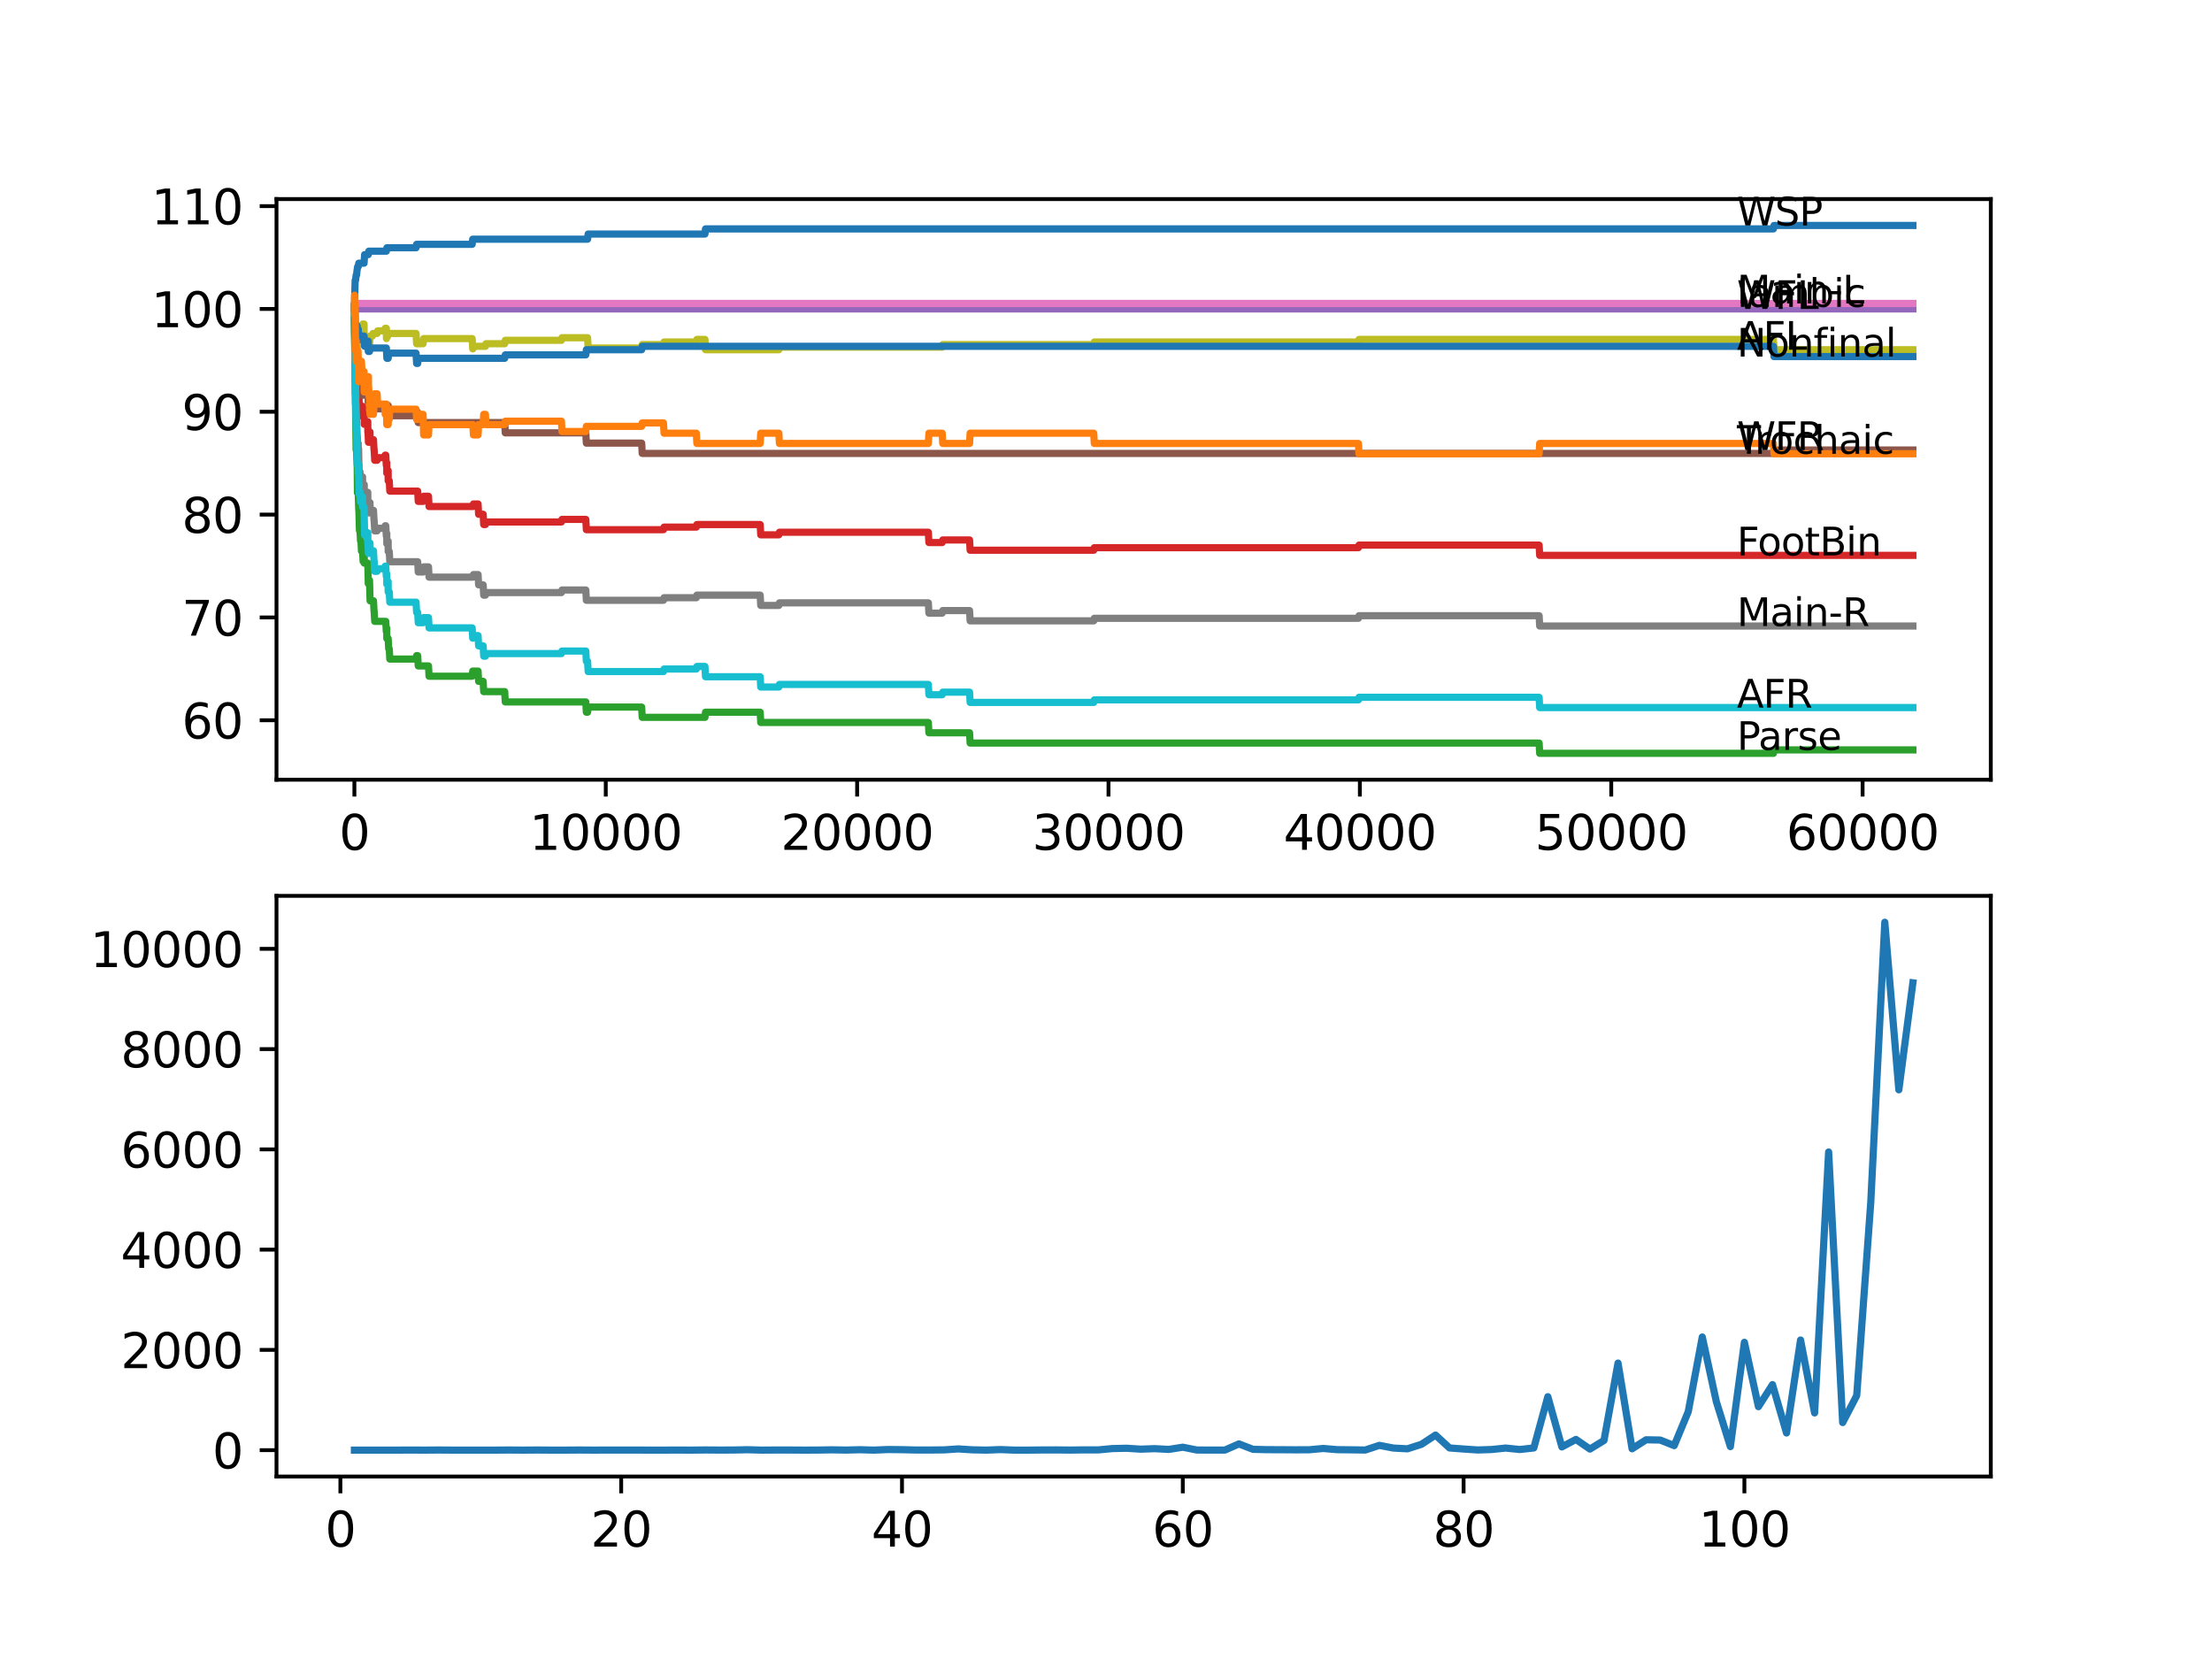 <?xml version="1.0" encoding="utf-8" standalone="no"?>
<!DOCTYPE svg PUBLIC "-//W3C//DTD SVG 1.1//EN"
  "http://www.w3.org/Graphics/SVG/1.1/DTD/svg11.dtd">
<svg xmlns:xlink="http://www.w3.org/1999/xlink" width="460.8pt" height="345.6pt" viewBox="0 0 460.8 345.6" xmlns="http://www.w3.org/2000/svg" version="1.1">
 <defs>
  <style type="text/css">*{stroke-linejoin: round; stroke-linecap: butt}</style>
 </defs>
 <g id="figure_1">
  <g id="patch_1">
   <path d="M 0 345.6 
L 460.8 345.6 
L 460.8 0 
L 0 0 
z
" style="fill: #ffffff"/>
  </g>
  <g id="axes_1">
   <g id="patch_2">
    <path d="M 57.6 162.432 
L 414.72 162.432 
L 414.72 41.472 
L 57.6 41.472 
z
" style="fill: #ffffff"/>
   </g>
   <g id="matplotlib.axis_1">
    <g id="xtick_1">
     <g id="line2d_1">
      <defs>
       <path id="mcb0df32662" d="M 0 0 
L 0 3.5 
" style="stroke: #000000; stroke-width: 0.8"/>
      </defs>
      <g>
       <use xlink:href="#mcb0df32662" x="73.827" y="162.432" style="stroke: #000000; stroke-width: 0.8"/>
      </g>
     </g>
     <g id="text_1">
      <!-- 0 -->
      <g transform="translate(70.646 177.03)scale(0.1 -0.1)">
       <defs>
        <path id="DejaVuSans-30" d="M 2034 4250 
Q 1547 4250 1301 3770 
Q 1056 3291 1056 2328 
Q 1056 1369 1301 889 
Q 1547 409 2034 409 
Q 2525 409 2770 889 
Q 3016 1369 3016 2328 
Q 3016 3291 2770 3770 
Q 2525 4250 2034 4250 
z
M 2034 4750 
Q 2819 4750 3233 4129 
Q 3647 3509 3647 2328 
Q 3647 1150 3233 529 
Q 2819 -91 2034 -91 
Q 1250 -91 836 529 
Q 422 1150 422 2328 
Q 422 3509 836 4129 
Q 1250 4750 2034 4750 
z
" transform="scale(0.016)"/>
       </defs>
       <use xlink:href="#DejaVuSans-30"/>
      </g>
     </g>
    </g>
    <g id="xtick_2">
     <g id="line2d_2">
      <g>
       <use xlink:href="#mcb0df32662" x="126.192" y="162.432" style="stroke: #000000; stroke-width: 0.8"/>
      </g>
     </g>
     <g id="text_2">
      <!-- 10000 -->
      <g transform="translate(110.286 177.03)scale(0.1 -0.1)">
       <defs>
        <path id="DejaVuSans-31" d="M 794 531 
L 1825 531 
L 1825 4091 
L 703 3866 
L 703 4441 
L 1819 4666 
L 2450 4666 
L 2450 531 
L 3481 531 
L 3481 0 
L 794 0 
L 794 531 
z
" transform="scale(0.016)"/>
       </defs>
       <use xlink:href="#DejaVuSans-31"/>
       <use xlink:href="#DejaVuSans-30" x="63.623"/>
       <use xlink:href="#DejaVuSans-30" x="127.246"/>
       <use xlink:href="#DejaVuSans-30" x="190.869"/>
       <use xlink:href="#DejaVuSans-30" x="254.492"/>
      </g>
     </g>
    </g>
    <g id="xtick_3">
     <g id="line2d_3">
      <g>
       <use xlink:href="#mcb0df32662" x="178.556" y="162.432" style="stroke: #000000; stroke-width: 0.8"/>
      </g>
     </g>
     <g id="text_3">
      <!-- 20000 -->
      <g transform="translate(162.65 177.03)scale(0.1 -0.1)">
       <defs>
        <path id="DejaVuSans-32" d="M 1228 531 
L 3431 531 
L 3431 0 
L 469 0 
L 469 531 
Q 828 903 1448 1529 
Q 2069 2156 2228 2338 
Q 2531 2678 2651 2914 
Q 2772 3150 2772 3378 
Q 2772 3750 2511 3984 
Q 2250 4219 1831 4219 
Q 1534 4219 1204 4116 
Q 875 4013 500 3803 
L 500 4441 
Q 881 4594 1212 4672 
Q 1544 4750 1819 4750 
Q 2544 4750 2975 4387 
Q 3406 4025 3406 3419 
Q 3406 3131 3298 2873 
Q 3191 2616 2906 2266 
Q 2828 2175 2409 1742 
Q 1991 1309 1228 531 
z
" transform="scale(0.016)"/>
       </defs>
       <use xlink:href="#DejaVuSans-32"/>
       <use xlink:href="#DejaVuSans-30" x="63.623"/>
       <use xlink:href="#DejaVuSans-30" x="127.246"/>
       <use xlink:href="#DejaVuSans-30" x="190.869"/>
       <use xlink:href="#DejaVuSans-30" x="254.492"/>
      </g>
     </g>
    </g>
    <g id="xtick_4">
     <g id="line2d_4">
      <g>
       <use xlink:href="#mcb0df32662" x="230.921" y="162.432" style="stroke: #000000; stroke-width: 0.8"/>
      </g>
     </g>
     <g id="text_4">
      <!-- 30000 -->
      <g transform="translate(215.015 177.03)scale(0.1 -0.1)">
       <defs>
        <path id="DejaVuSans-33" d="M 2597 2516 
Q 3050 2419 3304 2112 
Q 3559 1806 3559 1356 
Q 3559 666 3084 287 
Q 2609 -91 1734 -91 
Q 1441 -91 1130 -33 
Q 819 25 488 141 
L 488 750 
Q 750 597 1062 519 
Q 1375 441 1716 441 
Q 2309 441 2620 675 
Q 2931 909 2931 1356 
Q 2931 1769 2642 2001 
Q 2353 2234 1838 2234 
L 1294 2234 
L 1294 2753 
L 1863 2753 
Q 2328 2753 2575 2939 
Q 2822 3125 2822 3475 
Q 2822 3834 2567 4026 
Q 2313 4219 1838 4219 
Q 1578 4219 1281 4162 
Q 984 4106 628 3988 
L 628 4550 
Q 988 4650 1302 4700 
Q 1616 4750 1894 4750 
Q 2613 4750 3031 4423 
Q 3450 4097 3450 3541 
Q 3450 3153 3228 2886 
Q 3006 2619 2597 2516 
z
" transform="scale(0.016)"/>
       </defs>
       <use xlink:href="#DejaVuSans-33"/>
       <use xlink:href="#DejaVuSans-30" x="63.623"/>
       <use xlink:href="#DejaVuSans-30" x="127.246"/>
       <use xlink:href="#DejaVuSans-30" x="190.869"/>
       <use xlink:href="#DejaVuSans-30" x="254.492"/>
      </g>
     </g>
    </g>
    <g id="xtick_5">
     <g id="line2d_5">
      <g>
       <use xlink:href="#mcb0df32662" x="283.285" y="162.432" style="stroke: #000000; stroke-width: 0.8"/>
      </g>
     </g>
     <g id="text_5">
      <!-- 40000 -->
      <g transform="translate(267.379 177.03)scale(0.1 -0.1)">
       <defs>
        <path id="DejaVuSans-34" d="M 2419 4116 
L 825 1625 
L 2419 1625 
L 2419 4116 
z
M 2253 4666 
L 3047 4666 
L 3047 1625 
L 3713 1625 
L 3713 1100 
L 3047 1100 
L 3047 0 
L 2419 0 
L 2419 1100 
L 313 1100 
L 313 1709 
L 2253 4666 
z
" transform="scale(0.016)"/>
       </defs>
       <use xlink:href="#DejaVuSans-34"/>
       <use xlink:href="#DejaVuSans-30" x="63.623"/>
       <use xlink:href="#DejaVuSans-30" x="127.246"/>
       <use xlink:href="#DejaVuSans-30" x="190.869"/>
       <use xlink:href="#DejaVuSans-30" x="254.492"/>
      </g>
     </g>
    </g>
    <g id="xtick_6">
     <g id="line2d_6">
      <g>
       <use xlink:href="#mcb0df32662" x="335.65" y="162.432" style="stroke: #000000; stroke-width: 0.8"/>
      </g>
     </g>
     <g id="text_6">
      <!-- 50000 -->
      <g transform="translate(319.744 177.03)scale(0.1 -0.1)">
       <defs>
        <path id="DejaVuSans-35" d="M 691 4666 
L 3169 4666 
L 3169 4134 
L 1269 4134 
L 1269 2991 
Q 1406 3038 1543 3061 
Q 1681 3084 1819 3084 
Q 2600 3084 3056 2656 
Q 3513 2228 3513 1497 
Q 3513 744 3044 326 
Q 2575 -91 1722 -91 
Q 1428 -91 1123 -41 
Q 819 9 494 109 
L 494 744 
Q 775 591 1075 516 
Q 1375 441 1709 441 
Q 2250 441 2565 725 
Q 2881 1009 2881 1497 
Q 2881 1984 2565 2268 
Q 2250 2553 1709 2553 
Q 1456 2553 1204 2497 
Q 953 2441 691 2322 
L 691 4666 
z
" transform="scale(0.016)"/>
       </defs>
       <use xlink:href="#DejaVuSans-35"/>
       <use xlink:href="#DejaVuSans-30" x="63.623"/>
       <use xlink:href="#DejaVuSans-30" x="127.246"/>
       <use xlink:href="#DejaVuSans-30" x="190.869"/>
       <use xlink:href="#DejaVuSans-30" x="254.492"/>
      </g>
     </g>
    </g>
    <g id="xtick_7">
     <g id="line2d_7">
      <g>
       <use xlink:href="#mcb0df32662" x="388.014" y="162.432" style="stroke: #000000; stroke-width: 0.8"/>
      </g>
     </g>
     <g id="text_7">
      <!-- 60000 -->
      <g transform="translate(372.108 177.03)scale(0.1 -0.1)">
       <defs>
        <path id="DejaVuSans-36" d="M 2113 2584 
Q 1688 2584 1439 2293 
Q 1191 2003 1191 1497 
Q 1191 994 1439 701 
Q 1688 409 2113 409 
Q 2538 409 2786 701 
Q 3034 994 3034 1497 
Q 3034 2003 2786 2293 
Q 2538 2584 2113 2584 
z
M 3366 4563 
L 3366 3988 
Q 3128 4100 2886 4159 
Q 2644 4219 2406 4219 
Q 1781 4219 1451 3797 
Q 1122 3375 1075 2522 
Q 1259 2794 1537 2939 
Q 1816 3084 2150 3084 
Q 2853 3084 3261 2657 
Q 3669 2231 3669 1497 
Q 3669 778 3244 343 
Q 2819 -91 2113 -91 
Q 1303 -91 875 529 
Q 447 1150 447 2328 
Q 447 3434 972 4092 
Q 1497 4750 2381 4750 
Q 2619 4750 2861 4703 
Q 3103 4656 3366 4563 
z
" transform="scale(0.016)"/>
       </defs>
       <use xlink:href="#DejaVuSans-36"/>
       <use xlink:href="#DejaVuSans-30" x="63.623"/>
       <use xlink:href="#DejaVuSans-30" x="127.246"/>
       <use xlink:href="#DejaVuSans-30" x="190.869"/>
       <use xlink:href="#DejaVuSans-30" x="254.492"/>
      </g>
     </g>
    </g>
   </g>
   <g id="matplotlib.axis_2">
    <g id="ytick_1">
     <g id="line2d_8">
      <defs>
       <path id="m524885222d" d="M 0 0 
L -3.5 0 
" style="stroke: #000000; stroke-width: 0.8"/>
      </defs>
      <g>
       <use xlink:href="#m524885222d" x="57.6" y="150.043" style="stroke: #000000; stroke-width: 0.8"/>
      </g>
     </g>
     <g id="text_8">
      <!-- 60 -->
      <g transform="translate(37.875 153.842)scale(0.1 -0.1)">
       <use xlink:href="#DejaVuSans-36"/>
       <use xlink:href="#DejaVuSans-30" x="63.623"/>
      </g>
     </g>
    </g>
    <g id="ytick_2">
     <g id="line2d_9">
      <g>
       <use xlink:href="#m524885222d" x="57.6" y="128.622" style="stroke: #000000; stroke-width: 0.8"/>
      </g>
     </g>
     <g id="text_9">
      <!-- 70 -->
      <g transform="translate(37.875 132.421)scale(0.1 -0.1)">
       <defs>
        <path id="DejaVuSans-37" d="M 525 4666 
L 3525 4666 
L 3525 4397 
L 1831 0 
L 1172 0 
L 2766 4134 
L 525 4134 
L 525 4666 
z
" transform="scale(0.016)"/>
       </defs>
       <use xlink:href="#DejaVuSans-37"/>
       <use xlink:href="#DejaVuSans-30" x="63.623"/>
      </g>
     </g>
    </g>
    <g id="ytick_3">
     <g id="line2d_10">
      <g>
       <use xlink:href="#m524885222d" x="57.6" y="107.2" style="stroke: #000000; stroke-width: 0.8"/>
      </g>
     </g>
     <g id="text_10">
      <!-- 80 -->
      <g transform="translate(37.875 110.999)scale(0.1 -0.1)">
       <defs>
        <path id="DejaVuSans-38" d="M 2034 2216 
Q 1584 2216 1326 1975 
Q 1069 1734 1069 1313 
Q 1069 891 1326 650 
Q 1584 409 2034 409 
Q 2484 409 2743 651 
Q 3003 894 3003 1313 
Q 3003 1734 2745 1975 
Q 2488 2216 2034 2216 
z
M 1403 2484 
Q 997 2584 770 2862 
Q 544 3141 544 3541 
Q 544 4100 942 4425 
Q 1341 4750 2034 4750 
Q 2731 4750 3128 4425 
Q 3525 4100 3525 3541 
Q 3525 3141 3298 2862 
Q 3072 2584 2669 2484 
Q 3125 2378 3379 2068 
Q 3634 1759 3634 1313 
Q 3634 634 3220 271 
Q 2806 -91 2034 -91 
Q 1263 -91 848 271 
Q 434 634 434 1313 
Q 434 1759 690 2068 
Q 947 2378 1403 2484 
z
M 1172 3481 
Q 1172 3119 1398 2916 
Q 1625 2713 2034 2713 
Q 2441 2713 2670 2916 
Q 2900 3119 2900 3481 
Q 2900 3844 2670 4047 
Q 2441 4250 2034 4250 
Q 1625 4250 1398 4047 
Q 1172 3844 1172 3481 
z
" transform="scale(0.016)"/>
       </defs>
       <use xlink:href="#DejaVuSans-38"/>
       <use xlink:href="#DejaVuSans-30" x="63.623"/>
      </g>
     </g>
    </g>
    <g id="ytick_4">
     <g id="line2d_11">
      <g>
       <use xlink:href="#m524885222d" x="57.6" y="85.779" style="stroke: #000000; stroke-width: 0.8"/>
      </g>
     </g>
     <g id="text_11">
      <!-- 90 -->
      <g transform="translate(37.875 89.578)scale(0.1 -0.1)">
       <defs>
        <path id="DejaVuSans-39" d="M 703 97 
L 703 672 
Q 941 559 1184 500 
Q 1428 441 1663 441 
Q 2288 441 2617 861 
Q 2947 1281 2994 2138 
Q 2813 1869 2534 1725 
Q 2256 1581 1919 1581 
Q 1219 1581 811 2004 
Q 403 2428 403 3163 
Q 403 3881 828 4315 
Q 1253 4750 1959 4750 
Q 2769 4750 3195 4129 
Q 3622 3509 3622 2328 
Q 3622 1225 3098 567 
Q 2575 -91 1691 -91 
Q 1453 -91 1209 -44 
Q 966 3 703 97 
z
M 1959 2075 
Q 2384 2075 2632 2365 
Q 2881 2656 2881 3163 
Q 2881 3666 2632 3958 
Q 2384 4250 1959 4250 
Q 1534 4250 1286 3958 
Q 1038 3666 1038 3163 
Q 1038 2656 1286 2365 
Q 1534 2075 1959 2075 
z
" transform="scale(0.016)"/>
       </defs>
       <use xlink:href="#DejaVuSans-39"/>
       <use xlink:href="#DejaVuSans-30" x="63.623"/>
      </g>
     </g>
    </g>
    <g id="ytick_5">
     <g id="line2d_12">
      <g>
       <use xlink:href="#m524885222d" x="57.6" y="64.357" style="stroke: #000000; stroke-width: 0.8"/>
      </g>
     </g>
     <g id="text_12">
      <!-- 100 -->
      <g transform="translate(31.512 68.157)scale(0.1 -0.1)">
       <use xlink:href="#DejaVuSans-31"/>
       <use xlink:href="#DejaVuSans-30" x="63.623"/>
       <use xlink:href="#DejaVuSans-30" x="127.246"/>
      </g>
     </g>
    </g>
    <g id="ytick_6">
     <g id="line2d_13">
      <g>
       <use xlink:href="#m524885222d" x="57.6" y="42.936" style="stroke: #000000; stroke-width: 0.8"/>
      </g>
     </g>
     <g id="text_13">
      <!-- 110 -->
      <g transform="translate(31.512 46.735)scale(0.1 -0.1)">
       <use xlink:href="#DejaVuSans-31"/>
       <use xlink:href="#DejaVuSans-31" x="63.623"/>
       <use xlink:href="#DejaVuSans-30" x="127.246"/>
      </g>
     </g>
    </g>
   </g>
   <g id="line2d_14">
    <path d="M 73.833 64.357 
L 73.985 58.395 
L 74.074 58.395 
L 74.189 57.324 
L 74.273 57.324 
L 74.388 56.253 
L 74.393 56.253 
L 74.508 55.539 
L 74.629 55.539 
L 74.744 54.825 
L 75.838 54.825 
L 75.959 53.04 
L 76.718 53.04 
L 76.833 52.326 
L 80.483 52.326 
L 80.598 51.612 
L 86.672 51.612 
L 86.788 50.897 
L 98.36 50.897 
L 98.475 49.826 
L 122.406 49.826 
L 122.521 48.755 
L 146.855 48.755 
L 146.97 47.684 
L 369.441 47.684 
L 369.556 46.97 
L 398.487 46.97 
L 398.487 46.97 
" clip-path="url(#p3f47f4c412)" style="fill: none; stroke: #1f77b4; stroke-width: 1.5; stroke-linecap: square"/>
   </g>
   <g id="line2d_15">
    <path d="M 73.833 63.929 
L 73.843 63.929 
L 73.859 66.071 
L 73.953 63.929 
L 398.487 63.929 
L 398.487 63.929 
" clip-path="url(#p3f47f4c412)" style="fill: none; stroke: #ff7f0e; stroke-width: 1.5; stroke-linecap: square"/>
   </g>
   <g id="line2d_16">
    <path d="M 73.833 66.499 
L 73.838 65.785 
L 73.896 70.712 
L 74.037 84.101 
L 74.058 84.101 
L 74.189 93.74 
L 74.267 93.74 
L 74.383 96.954 
L 74.393 96.954 
L 74.409 96.24 
L 74.461 102.666 
L 74.623 102.666 
L 74.739 106.236 
L 74.76 106.236 
L 74.88 110.521 
L 74.99 110.521 
L 75.105 112.663 
L 75.189 112.663 
L 75.304 114.805 
L 75.529 114.805 
L 75.645 116.947 
L 75.838 116.947 
L 75.875 115.162 
L 75.88 117.304 
L 75.943 117.304 
L 76.619 117.304 
L 76.718 121.588 
L 76.734 120.874 
L 76.975 120.874 
L 77.095 125.159 
L 77.802 125.159 
L 77.917 127.301 
L 77.943 127.301 
L 78.059 129.443 
L 80.363 129.443 
L 80.478 131.585 
L 80.483 131.585 
L 80.572 130.871 
L 80.577 133.013 
L 80.583 133.013 
L 80.86 133.013 
L 80.975 135.155 
L 81.09 135.155 
L 81.206 137.297 
L 86.672 137.297 
L 86.788 136.583 
L 87.013 136.583 
L 87.128 138.726 
L 89.265 138.726 
L 89.38 140.868 
L 98.36 140.868 
L 98.475 139.797 
L 99.591 139.797 
L 99.706 141.939 
L 100.649 141.939 
L 100.764 144.081 
L 105.141 144.081 
L 105.257 146.223 
L 122.034 146.223 
L 122.149 148.365 
L 122.406 148.365 
L 122.521 147.294 
L 133.67 147.294 
L 133.785 149.436 
L 146.855 149.436 
L 146.97 148.365 
L 158.359 148.365 
L 158.475 150.507 
L 193.391 150.507 
L 193.507 152.65 
L 201.979 152.65 
L 202.094 154.792 
L 320.627 154.792 
L 320.742 156.934 
L 369.441 156.934 
L 369.556 156.22 
L 398.487 156.22 
L 398.487 156.22 
" clip-path="url(#p3f47f4c412)" style="fill: none; stroke: #2ca02c; stroke-width: 1.5; stroke-linecap: square"/>
   </g>
   <g id="line2d_17">
    <path d="M 73.833 64.357 
L 73.864 64.357 
L 73.89 63.215 
L 73.943 65.714 
L 73.964 64.464 
L 74.089 72.497 
L 74.121 72.497 
L 74.21 77.139 
L 74.236 76.068 
L 74.267 76.068 
L 74.383 78.21 
L 74.409 78.21 
L 74.424 77.496 
L 74.43 79.638 
L 74.513 78.924 
L 74.587 78.924 
L 74.623 78.388 
L 74.629 80.531 
L 74.681 80.531 
L 74.692 80.531 
L 74.702 79.459 
L 74.765 82.673 
L 74.781 82.673 
L 74.791 82.673 
L 74.822 84.815 
L 74.901 84.279 
L 74.99 84.279 
L 75.105 86.421 
L 75.189 86.421 
L 75.304 85.172 
L 75.451 85.172 
L 75.529 84.636 
L 75.535 86.778 
L 75.545 86.778 
L 75.864 86.778 
L 75.875 86.243 
L 75.88 88.385 
L 75.959 88.385 
L 76.529 88.385 
L 76.619 87.85 
L 76.624 89.992 
L 76.671 89.992 
L 76.755 92.134 
L 76.781 91.598 
L 76.797 91.598 
L 76.912 91.063 
L 77.027 91.063 
L 77.079 89.992 
L 77.085 92.134 
L 77.126 92.134 
L 77.582 92.134 
L 77.697 91.598 
L 77.802 91.598 
L 77.917 93.74 
L 77.943 93.74 
L 78.059 95.883 
L 78.556 95.883 
L 78.671 95.347 
L 80.132 95.347 
L 80.247 94.812 
L 80.363 94.812 
L 80.478 96.954 
L 80.504 96.954 
L 80.572 96.418 
L 80.577 98.56 
L 80.598 98.56 
L 80.792 98.56 
L 80.86 98.025 
L 80.865 100.167 
L 80.886 100.167 
L 81.09 100.167 
L 81.206 102.309 
L 87.013 102.309 
L 87.128 104.451 
L 88.133 104.451 
L 88.254 103.38 
L 89.265 103.38 
L 89.38 105.522 
L 98.507 105.522 
L 98.622 104.987 
L 99.591 104.987 
L 99.706 107.129 
L 100.649 107.129 
L 100.764 109.271 
L 101.125 109.271 
L 101.24 108.735 
L 116.96 108.735 
L 117.075 108.2 
L 122.034 108.2 
L 122.149 110.342 
L 138.215 110.342 
L 138.33 109.807 
L 145.059 109.807 
L 145.174 109.271 
L 158.359 109.271 
L 158.475 111.413 
L 162.25 111.413 
L 162.365 110.878 
L 193.391 110.878 
L 193.507 113.02 
L 196.277 113.02 
L 196.392 112.484 
L 201.979 112.484 
L 202.094 114.626 
L 227.847 114.626 
L 227.962 114.091 
L 282.987 114.091 
L 283.102 113.555 
L 320.627 113.555 
L 320.742 115.697 
L 398.487 115.697 
L 398.487 115.697 
" clip-path="url(#p3f47f4c412)" style="fill: none; stroke: #d62728; stroke-width: 1.5; stroke-linecap: square"/>
   </g>
   <g id="line2d_18">
    <path d="M 73.833 64.357 
L 398.487 64.357 
L 398.487 64.357 
" clip-path="url(#p3f47f4c412)" style="fill: none; stroke: #9467bd; stroke-width: 1.5; stroke-linecap: square"/>
   </g>
   <g id="line2d_19">
    <path d="M 73.833 66.499 
L 73.838 66.499 
L 73.958 71.605 
L 73.979 71.605 
L 74 70.891 
L 74.006 73.033 
L 74.079 73.033 
L 74.126 73.033 
L 74.241 75.175 
L 74.341 75.175 
L 74.461 80.888 
L 74.629 80.888 
L 74.744 80.173 
L 75.189 80.173 
L 75.304 82.316 
L 75.838 82.316 
L 75.953 81.602 
L 76.671 81.602 
L 76.718 83.744 
L 76.781 83.03 
L 76.975 83.03 
L 77.09 85.172 
L 80.483 85.172 
L 80.598 84.458 
L 80.86 84.458 
L 80.975 86.6 
L 86.672 86.6 
L 86.788 85.886 
L 87.013 85.886 
L 87.128 88.028 
L 105.141 88.028 
L 105.257 90.17 
L 122.034 90.17 
L 122.149 92.312 
L 133.67 92.312 
L 133.785 94.454 
L 369.441 94.454 
L 369.556 93.74 
L 398.487 93.74 
L 398.487 93.74 
" clip-path="url(#p3f47f4c412)" style="fill: none; stroke: #8c564b; stroke-width: 1.5; stroke-linecap: square"/>
   </g>
   <g id="line2d_20">
    <path d="M 73.833 63.929 
L 73.948 63.215 
L 398.487 63.215 
L 398.487 63.215 
" clip-path="url(#p3f47f4c412)" style="fill: none; stroke: #e377c2; stroke-width: 1.5; stroke-linecap: square"/>
   </g>
   <g id="line2d_21">
    <path d="M 73.833 66.499 
L 73.948 74.711 
L 73.958 74.175 
L 73.964 74.175 
L 74.089 82.209 
L 74.121 82.209 
L 74.21 87.564 
L 74.241 86.493 
L 74.267 86.493 
L 74.388 90.777 
L 74.424 90.777 
L 74.54 92.919 
L 74.587 92.919 
L 74.623 92.384 
L 74.629 94.526 
L 74.681 94.526 
L 74.692 94.526 
L 74.702 93.455 
L 74.765 96.668 
L 74.781 96.668 
L 74.791 96.668 
L 74.822 98.81 
L 74.901 98.275 
L 74.99 98.275 
L 75.105 100.417 
L 75.294 100.417 
L 75.409 99.881 
L 75.451 99.881 
L 75.529 99.346 
L 75.535 101.488 
L 75.545 101.488 
L 75.864 101.488 
L 75.875 100.952 
L 75.88 103.094 
L 75.959 103.094 
L 76.529 103.094 
L 76.619 102.559 
L 76.624 104.701 
L 76.671 104.701 
L 76.755 106.843 
L 76.781 106.308 
L 76.797 106.308 
L 76.912 105.772 
L 77.027 105.772 
L 77.079 104.701 
L 77.085 106.843 
L 77.126 106.843 
L 77.582 106.843 
L 77.697 106.308 
L 77.802 106.308 
L 77.917 108.45 
L 77.943 108.45 
L 78.059 110.592 
L 78.556 110.592 
L 78.671 110.056 
L 80.132 110.056 
L 80.247 109.521 
L 80.363 109.521 
L 80.478 111.663 
L 80.504 111.663 
L 80.572 111.128 
L 80.577 113.27 
L 80.598 113.27 
L 80.792 113.27 
L 80.86 112.734 
L 80.865 114.876 
L 80.886 114.876 
L 81.09 114.876 
L 81.206 117.018 
L 87.013 117.018 
L 87.128 119.161 
L 88.133 119.161 
L 88.254 118.09 
L 89.265 118.09 
L 89.38 120.232 
L 98.507 120.232 
L 98.622 119.696 
L 99.591 119.696 
L 99.706 121.838 
L 100.649 121.838 
L 100.764 123.98 
L 101.125 123.98 
L 101.24 123.445 
L 116.96 123.445 
L 117.075 122.909 
L 122.034 122.909 
L 122.149 125.052 
L 138.215 125.052 
L 138.33 124.516 
L 145.059 124.516 
L 145.174 123.98 
L 158.359 123.98 
L 158.475 126.123 
L 162.25 126.123 
L 162.365 125.587 
L 193.391 125.587 
L 193.507 127.729 
L 196.277 127.729 
L 196.392 127.194 
L 201.979 127.194 
L 202.094 129.336 
L 227.847 129.336 
L 227.962 128.8 
L 282.987 128.8 
L 283.102 128.265 
L 320.627 128.265 
L 320.742 130.407 
L 398.487 130.407 
L 398.487 130.407 
" clip-path="url(#p3f47f4c412)" style="fill: none; stroke: #7f7f7f; stroke-width: 1.5; stroke-linecap: square"/>
   </g>
   <g id="line2d_22">
    <path d="M 73.833 63.929 
L 73.922 74.64 
L 73.964 72.676 
L 74.074 69.284 
L 74.126 71.426 
L 74.184 69.641 
L 74.21 69.641 
L 74.273 68.57 
L 74.278 70.712 
L 74.309 70.712 
L 74.341 70.712 
L 74.393 69.641 
L 74.398 71.783 
L 74.445 71.069 
L 74.456 71.069 
L 74.571 70.355 
L 74.587 70.355 
L 74.629 69.82 
L 74.634 71.962 
L 74.681 71.962 
L 74.692 71.962 
L 74.828 69.284 
L 75.189 69.284 
L 75.304 68.035 
L 75.451 68.035 
L 75.566 67.499 
L 75.838 67.499 
L 75.864 71.783 
L 75.953 71.248 
L 76.529 71.248 
L 76.645 70.712 
L 76.718 70.712 
L 76.755 72.854 
L 76.828 71.783 
L 76.975 71.783 
L 77.095 69.998 
L 77.582 69.998 
L 77.697 69.463 
L 78.556 69.463 
L 78.671 68.927 
L 80.132 68.927 
L 80.247 68.392 
L 80.483 68.392 
L 80.504 70.534 
L 80.593 69.998 
L 80.792 69.998 
L 80.907 69.463 
L 86.672 69.463 
L 86.788 71.605 
L 88.133 71.605 
L 88.254 70.534 
L 98.36 70.534 
L 98.475 72.676 
L 98.507 72.676 
L 98.622 72.14 
L 101.125 72.14 
L 101.24 71.605 
L 105.141 71.605 
L 105.257 70.891 
L 116.96 70.891 
L 117.075 70.355 
L 122.406 70.355 
L 122.521 72.497 
L 133.67 72.497 
L 133.785 71.783 
L 138.215 71.783 
L 138.33 71.248 
L 145.059 71.248 
L 145.174 70.712 
L 146.855 70.712 
L 146.97 72.854 
L 162.25 72.854 
L 162.365 72.319 
L 196.277 72.319 
L 196.392 71.783 
L 227.847 71.783 
L 227.962 71.248 
L 282.987 71.248 
L 283.102 70.712 
L 369.441 70.712 
L 369.556 72.854 
L 398.487 72.854 
L 398.487 72.854 
" clip-path="url(#p3f47f4c412)" style="fill: none; stroke: #bcbd22; stroke-width: 1.5; stroke-linecap: square"/>
   </g>
   <g id="line2d_23">
    <path d="M 73.833 63.929 
L 73.969 76.175 
L 73.99 75.639 
L 74.011 82.066 
L 74.037 80.459 
L 74.047 80.459 
L 74.058 79.924 
L 74.079 84.208 
L 74.121 84.208 
L 74.21 89.563 
L 74.241 88.492 
L 74.267 88.492 
L 74.393 94.919 
L 74.424 94.919 
L 74.54 97.061 
L 74.587 97.061 
L 74.623 96.525 
L 74.629 98.667 
L 74.681 98.667 
L 74.692 98.667 
L 74.702 97.596 
L 74.765 100.81 
L 74.781 100.81 
L 74.791 100.81 
L 74.822 102.952 
L 74.901 102.416 
L 74.99 102.416 
L 75.105 104.558 
L 75.294 104.558 
L 75.409 104.023 
L 75.451 104.023 
L 75.529 103.487 
L 75.535 105.629 
L 75.545 105.629 
L 75.838 105.629 
L 75.959 111.52 
L 76.529 111.52 
L 76.619 110.985 
L 76.624 113.127 
L 76.671 113.127 
L 76.755 115.269 
L 76.781 114.733 
L 76.797 114.733 
L 76.912 114.198 
L 77.027 114.198 
L 77.079 113.127 
L 77.085 115.269 
L 77.126 115.269 
L 77.582 115.269 
L 77.697 114.733 
L 77.802 114.733 
L 77.917 116.876 
L 77.943 116.876 
L 78.059 119.018 
L 78.556 119.018 
L 78.671 118.482 
L 80.132 118.482 
L 80.247 117.947 
L 80.363 117.947 
L 80.478 120.089 
L 80.504 120.089 
L 80.572 119.553 
L 80.577 121.695 
L 80.598 121.695 
L 80.792 121.695 
L 80.86 121.16 
L 80.865 123.302 
L 80.886 123.302 
L 81.09 123.302 
L 81.206 125.444 
L 86.672 125.444 
L 86.788 127.586 
L 87.013 127.586 
L 87.128 129.729 
L 88.133 129.729 
L 88.254 128.657 
L 89.265 128.657 
L 89.38 130.8 
L 98.36 130.8 
L 98.475 132.942 
L 98.507 132.942 
L 98.622 132.406 
L 99.591 132.406 
L 99.706 134.548 
L 100.649 134.548 
L 100.764 136.691 
L 101.125 136.691 
L 101.24 136.155 
L 116.96 136.155 
L 117.075 135.619 
L 122.034 135.619 
L 122.149 137.762 
L 122.406 137.762 
L 122.521 139.904 
L 138.215 139.904 
L 138.33 139.368 
L 145.059 139.368 
L 145.174 138.833 
L 146.855 138.833 
L 146.97 140.975 
L 158.359 140.975 
L 158.475 143.117 
L 162.25 143.117 
L 162.365 142.581 
L 193.391 142.581 
L 193.507 144.724 
L 196.277 144.724 
L 196.392 144.188 
L 201.979 144.188 
L 202.094 146.33 
L 227.847 146.33 
L 227.962 145.795 
L 282.987 145.795 
L 283.102 145.259 
L 320.627 145.259 
L 320.742 147.401 
L 398.487 147.401 
L 398.487 147.401 
" clip-path="url(#p3f47f4c412)" style="fill: none; stroke: #17becf; stroke-width: 1.5; stroke-linecap: square"/>
   </g>
   <g id="line2d_24">
    <path d="M 73.833 63.929 
L 73.838 63.929 
L 73.864 63.215 
L 73.906 66.785 
L 73.917 66.785 
L 74 70.355 
L 74.032 69.641 
L 74.126 69.641 
L 74.241 68.927 
L 74.341 68.927 
L 74.393 67.856 
L 74.398 69.998 
L 74.445 69.284 
L 74.456 69.284 
L 74.571 68.57 
L 74.629 68.57 
L 74.744 70.712 
L 75.189 70.712 
L 75.304 69.998 
L 75.838 69.998 
L 75.953 72.14 
L 76.671 72.14 
L 76.718 71.069 
L 76.723 73.212 
L 76.776 73.212 
L 76.975 73.212 
L 77.09 72.497 
L 80.483 72.497 
L 80.598 74.64 
L 80.86 74.64 
L 80.975 73.569 
L 86.672 73.569 
L 86.788 75.711 
L 87.013 75.711 
L 87.128 74.64 
L 105.141 74.64 
L 105.257 73.926 
L 122.034 73.926 
L 122.149 72.854 
L 133.67 72.854 
L 133.785 72.14 
L 369.441 72.14 
L 369.556 74.283 
L 398.487 74.283 
L 398.487 74.283 
" clip-path="url(#p3f47f4c412)" style="fill: none; stroke: #1f77b4; stroke-width: 1.5; stroke-linecap: square"/>
   </g>
   <g id="line2d_25">
    <path d="M 73.833 64.357 
L 73.838 64.357 
L 73.864 61.501 
L 73.885 65.785 
L 73.948 63.108 
L 74.079 73.104 
L 74.121 73.104 
L 74.21 70.962 
L 74.225 75.247 
L 74.267 75.247 
L 74.273 73.104 
L 74.377 75.247 
L 74.424 75.247 
L 74.54 73.104 
L 74.587 73.104 
L 74.702 77.389 
L 74.754 79.531 
L 74.817 75.247 
L 74.822 75.247 
L 74.938 77.389 
L 74.99 77.389 
L 75.105 75.247 
L 75.294 75.247 
L 75.409 77.389 
L 75.451 77.389 
L 75.529 79.531 
L 75.561 77.389 
L 75.838 77.389 
L 75.875 81.673 
L 75.953 79.531 
L 76.529 79.531 
L 76.619 81.673 
L 76.639 79.531 
L 76.671 79.531 
L 76.755 78.46 
L 76.76 80.602 
L 76.776 80.602 
L 76.797 80.602 
L 76.912 82.744 
L 76.975 82.744 
L 77.027 82.03 
L 77.032 84.172 
L 77.064 84.172 
L 77.079 86.314 
L 77.174 84.172 
L 77.582 84.172 
L 77.697 86.314 
L 77.802 86.314 
L 77.917 84.172 
L 77.943 84.172 
L 78.059 82.03 
L 78.556 82.03 
L 78.671 84.172 
L 80.132 84.172 
L 80.247 86.314 
L 80.363 86.314 
L 80.478 84.172 
L 80.483 84.172 
L 80.572 88.456 
L 80.598 86.314 
L 80.792 86.314 
L 80.86 88.456 
L 80.902 87.385 
L 81.09 87.385 
L 81.206 85.243 
L 86.672 85.243 
L 86.788 87.385 
L 87.013 87.385 
L 87.128 86.314 
L 88.133 86.314 
L 88.254 90.599 
L 89.265 90.599 
L 89.38 88.456 
L 98.507 88.456 
L 98.622 90.599 
L 99.591 90.599 
L 99.706 88.456 
L 100.649 88.456 
L 100.764 86.314 
L 101.125 86.314 
L 101.24 88.456 
L 105.141 88.456 
L 105.257 87.742 
L 116.96 87.742 
L 117.075 89.885 
L 122.034 89.885 
L 122.149 88.813 
L 133.67 88.813 
L 133.785 88.099 
L 138.215 88.099 
L 138.33 90.242 
L 145.059 90.242 
L 145.174 92.384 
L 158.359 92.384 
L 158.475 90.242 
L 162.25 90.242 
L 162.365 92.384 
L 193.391 92.384 
L 193.507 90.242 
L 196.277 90.242 
L 196.392 92.384 
L 201.979 92.384 
L 202.094 90.242 
L 227.847 90.242 
L 227.962 92.384 
L 282.987 92.384 
L 283.102 94.526 
L 320.627 94.526 
L 320.742 92.384 
L 369.441 92.384 
L 369.556 94.526 
L 398.487 94.526 
L 398.487 94.526 
" clip-path="url(#p3f47f4c412)" style="fill: none; stroke: #ff7f0e; stroke-width: 1.5; stroke-linecap: square"/>
   </g>
   <g id="patch_3">
    <path d="M 57.6 162.432 
L 57.6 41.472 
" style="fill: none; stroke: #000000; stroke-width: 0.8; stroke-linejoin: miter; stroke-linecap: square"/>
   </g>
   <g id="patch_4">
    <path d="M 414.72 162.432 
L 414.72 41.472 
" style="fill: none; stroke: #000000; stroke-width: 0.8; stroke-linejoin: miter; stroke-linecap: square"/>
   </g>
   <g id="patch_5">
    <path d="M 57.6 162.432 
L 414.72 162.432 
" style="fill: none; stroke: #000000; stroke-width: 0.8; stroke-linejoin: miter; stroke-linecap: square"/>
   </g>
   <g id="patch_6">
    <path d="M 57.6 41.472 
L 414.72 41.472 
" style="fill: none; stroke: #000000; stroke-width: 0.8; stroke-linejoin: miter; stroke-linecap: square"/>
   </g>
   <g id="text_14">
    <!-- WSP -->
    <g transform="translate(361.832 46.97)scale(0.08 -0.08)">
     <defs>
      <path id="DejaVuSans-57" d="M 213 4666 
L 850 4666 
L 1831 722 
L 2809 4666 
L 3519 4666 
L 4500 722 
L 5478 4666 
L 6119 4666 
L 4947 0 
L 4153 0 
L 3169 4050 
L 2175 0 
L 1381 0 
L 213 4666 
z
" transform="scale(0.016)"/>
      <path id="DejaVuSans-53" d="M 3425 4513 
L 3425 3897 
Q 3066 4069 2747 4153 
Q 2428 4238 2131 4238 
Q 1616 4238 1336 4038 
Q 1056 3838 1056 3469 
Q 1056 3159 1242 3001 
Q 1428 2844 1947 2747 
L 2328 2669 
Q 3034 2534 3370 2195 
Q 3706 1856 3706 1288 
Q 3706 609 3251 259 
Q 2797 -91 1919 -91 
Q 1588 -91 1214 -16 
Q 841 59 441 206 
L 441 856 
Q 825 641 1194 531 
Q 1563 422 1919 422 
Q 2459 422 2753 634 
Q 3047 847 3047 1241 
Q 3047 1584 2836 1778 
Q 2625 1972 2144 2069 
L 1759 2144 
Q 1053 2284 737 2584 
Q 422 2884 422 3419 
Q 422 4038 858 4394 
Q 1294 4750 2059 4750 
Q 2388 4750 2728 4690 
Q 3069 4631 3425 4513 
z
" transform="scale(0.016)"/>
      <path id="DejaVuSans-50" d="M 1259 4147 
L 1259 2394 
L 2053 2394 
Q 2494 2394 2734 2622 
Q 2975 2850 2975 3272 
Q 2975 3691 2734 3919 
Q 2494 4147 2053 4147 
L 1259 4147 
z
M 628 4666 
L 2053 4666 
Q 2838 4666 3239 4311 
Q 3641 3956 3641 3272 
Q 3641 2581 3239 2228 
Q 2838 1875 2053 1875 
L 1259 1875 
L 1259 0 
L 628 0 
L 628 4666 
z
" transform="scale(0.016)"/>
     </defs>
     <use xlink:href="#DejaVuSans-57"/>
     <use xlink:href="#DejaVuSans-53" x="98.877"/>
     <use xlink:href="#DejaVuSans-50" x="162.354"/>
    </g>
   </g>
   <g id="text_15">
    <!-- Iambic -->
    <g transform="translate(361.832 63.929)scale(0.08 -0.08)">
     <defs>
      <path id="DejaVuSans-49" d="M 628 4666 
L 1259 4666 
L 1259 0 
L 628 0 
L 628 4666 
z
" transform="scale(0.016)"/>
      <path id="DejaVuSans-61" d="M 2194 1759 
Q 1497 1759 1228 1600 
Q 959 1441 959 1056 
Q 959 750 1161 570 
Q 1363 391 1709 391 
Q 2188 391 2477 730 
Q 2766 1069 2766 1631 
L 2766 1759 
L 2194 1759 
z
M 3341 1997 
L 3341 0 
L 2766 0 
L 2766 531 
Q 2569 213 2275 61 
Q 1981 -91 1556 -91 
Q 1019 -91 701 211 
Q 384 513 384 1019 
Q 384 1609 779 1909 
Q 1175 2209 1959 2209 
L 2766 2209 
L 2766 2266 
Q 2766 2663 2505 2880 
Q 2244 3097 1772 3097 
Q 1472 3097 1187 3025 
Q 903 2953 641 2809 
L 641 3341 
Q 956 3463 1253 3523 
Q 1550 3584 1831 3584 
Q 2591 3584 2966 3190 
Q 3341 2797 3341 1997 
z
" transform="scale(0.016)"/>
      <path id="DejaVuSans-6d" d="M 3328 2828 
Q 3544 3216 3844 3400 
Q 4144 3584 4550 3584 
Q 5097 3584 5394 3201 
Q 5691 2819 5691 2113 
L 5691 0 
L 5113 0 
L 5113 2094 
Q 5113 2597 4934 2840 
Q 4756 3084 4391 3084 
Q 3944 3084 3684 2787 
Q 3425 2491 3425 1978 
L 3425 0 
L 2847 0 
L 2847 2094 
Q 2847 2600 2669 2842 
Q 2491 3084 2119 3084 
Q 1678 3084 1418 2786 
Q 1159 2488 1159 1978 
L 1159 0 
L 581 0 
L 581 3500 
L 1159 3500 
L 1159 2956 
Q 1356 3278 1631 3431 
Q 1906 3584 2284 3584 
Q 2666 3584 2933 3390 
Q 3200 3197 3328 2828 
z
" transform="scale(0.016)"/>
      <path id="DejaVuSans-62" d="M 3116 1747 
Q 3116 2381 2855 2742 
Q 2594 3103 2138 3103 
Q 1681 3103 1420 2742 
Q 1159 2381 1159 1747 
Q 1159 1113 1420 752 
Q 1681 391 2138 391 
Q 2594 391 2855 752 
Q 3116 1113 3116 1747 
z
M 1159 2969 
Q 1341 3281 1617 3432 
Q 1894 3584 2278 3584 
Q 2916 3584 3314 3078 
Q 3713 2572 3713 1747 
Q 3713 922 3314 415 
Q 2916 -91 2278 -91 
Q 1894 -91 1617 61 
Q 1341 213 1159 525 
L 1159 0 
L 581 0 
L 581 4863 
L 1159 4863 
L 1159 2969 
z
" transform="scale(0.016)"/>
      <path id="DejaVuSans-69" d="M 603 3500 
L 1178 3500 
L 1178 0 
L 603 0 
L 603 3500 
z
M 603 4863 
L 1178 4863 
L 1178 4134 
L 603 4134 
L 603 4863 
z
" transform="scale(0.016)"/>
      <path id="DejaVuSans-63" d="M 3122 3366 
L 3122 2828 
Q 2878 2963 2633 3030 
Q 2388 3097 2138 3097 
Q 1578 3097 1268 2742 
Q 959 2388 959 1747 
Q 959 1106 1268 751 
Q 1578 397 2138 397 
Q 2388 397 2633 464 
Q 2878 531 3122 666 
L 3122 134 
Q 2881 22 2623 -34 
Q 2366 -91 2075 -91 
Q 1284 -91 818 406 
Q 353 903 353 1747 
Q 353 2603 823 3093 
Q 1294 3584 2113 3584 
Q 2378 3584 2631 3529 
Q 2884 3475 3122 3366 
z
" transform="scale(0.016)"/>
     </defs>
     <use xlink:href="#DejaVuSans-49"/>
     <use xlink:href="#DejaVuSans-61" x="29.492"/>
     <use xlink:href="#DejaVuSans-6d" x="90.771"/>
     <use xlink:href="#DejaVuSans-62" x="188.184"/>
     <use xlink:href="#DejaVuSans-69" x="251.66"/>
     <use xlink:href="#DejaVuSans-63" x="279.443"/>
    </g>
   </g>
   <g id="text_16">
    <!-- Parse -->
    <g transform="translate(361.832 156.22)scale(0.08 -0.08)">
     <defs>
      <path id="DejaVuSans-72" d="M 2631 2963 
Q 2534 3019 2420 3045 
Q 2306 3072 2169 3072 
Q 1681 3072 1420 2755 
Q 1159 2438 1159 1844 
L 1159 0 
L 581 0 
L 581 3500 
L 1159 3500 
L 1159 2956 
Q 1341 3275 1631 3429 
Q 1922 3584 2338 3584 
Q 2397 3584 2469 3576 
Q 2541 3569 2628 3553 
L 2631 2963 
z
" transform="scale(0.016)"/>
      <path id="DejaVuSans-73" d="M 2834 3397 
L 2834 2853 
Q 2591 2978 2328 3040 
Q 2066 3103 1784 3103 
Q 1356 3103 1142 2972 
Q 928 2841 928 2578 
Q 928 2378 1081 2264 
Q 1234 2150 1697 2047 
L 1894 2003 
Q 2506 1872 2764 1633 
Q 3022 1394 3022 966 
Q 3022 478 2636 193 
Q 2250 -91 1575 -91 
Q 1294 -91 989 -36 
Q 684 19 347 128 
L 347 722 
Q 666 556 975 473 
Q 1284 391 1588 391 
Q 1994 391 2212 530 
Q 2431 669 2431 922 
Q 2431 1156 2273 1281 
Q 2116 1406 1581 1522 
L 1381 1569 
Q 847 1681 609 1914 
Q 372 2147 372 2553 
Q 372 3047 722 3315 
Q 1072 3584 1716 3584 
Q 2034 3584 2315 3537 
Q 2597 3491 2834 3397 
z
" transform="scale(0.016)"/>
      <path id="DejaVuSans-65" d="M 3597 1894 
L 3597 1613 
L 953 1613 
Q 991 1019 1311 708 
Q 1631 397 2203 397 
Q 2534 397 2845 478 
Q 3156 559 3463 722 
L 3463 178 
Q 3153 47 2828 -22 
Q 2503 -91 2169 -91 
Q 1331 -91 842 396 
Q 353 884 353 1716 
Q 353 2575 817 3079 
Q 1281 3584 2069 3584 
Q 2775 3584 3186 3129 
Q 3597 2675 3597 1894 
z
M 3022 2063 
Q 3016 2534 2758 2815 
Q 2500 3097 2075 3097 
Q 1594 3097 1305 2825 
Q 1016 2553 972 2059 
L 3022 2063 
z
" transform="scale(0.016)"/>
     </defs>
     <use xlink:href="#DejaVuSans-50"/>
     <use xlink:href="#DejaVuSans-61" x="55.803"/>
     <use xlink:href="#DejaVuSans-72" x="117.082"/>
     <use xlink:href="#DejaVuSans-73" x="158.195"/>
     <use xlink:href="#DejaVuSans-65" x="210.295"/>
    </g>
   </g>
   <g id="text_17">
    <!-- FootBin -->
    <g transform="translate(361.832 115.697)scale(0.08 -0.08)">
     <defs>
      <path id="DejaVuSans-46" d="M 628 4666 
L 3309 4666 
L 3309 4134 
L 1259 4134 
L 1259 2759 
L 3109 2759 
L 3109 2228 
L 1259 2228 
L 1259 0 
L 628 0 
L 628 4666 
z
" transform="scale(0.016)"/>
      <path id="DejaVuSans-6f" d="M 1959 3097 
Q 1497 3097 1228 2736 
Q 959 2375 959 1747 
Q 959 1119 1226 758 
Q 1494 397 1959 397 
Q 2419 397 2687 759 
Q 2956 1122 2956 1747 
Q 2956 2369 2687 2733 
Q 2419 3097 1959 3097 
z
M 1959 3584 
Q 2709 3584 3137 3096 
Q 3566 2609 3566 1747 
Q 3566 888 3137 398 
Q 2709 -91 1959 -91 
Q 1206 -91 779 398 
Q 353 888 353 1747 
Q 353 2609 779 3096 
Q 1206 3584 1959 3584 
z
" transform="scale(0.016)"/>
      <path id="DejaVuSans-74" d="M 1172 4494 
L 1172 3500 
L 2356 3500 
L 2356 3053 
L 1172 3053 
L 1172 1153 
Q 1172 725 1289 603 
Q 1406 481 1766 481 
L 2356 481 
L 2356 0 
L 1766 0 
Q 1100 0 847 248 
Q 594 497 594 1153 
L 594 3053 
L 172 3053 
L 172 3500 
L 594 3500 
L 594 4494 
L 1172 4494 
z
" transform="scale(0.016)"/>
      <path id="DejaVuSans-42" d="M 1259 2228 
L 1259 519 
L 2272 519 
Q 2781 519 3026 730 
Q 3272 941 3272 1375 
Q 3272 1813 3026 2020 
Q 2781 2228 2272 2228 
L 1259 2228 
z
M 1259 4147 
L 1259 2741 
L 2194 2741 
Q 2656 2741 2882 2914 
Q 3109 3088 3109 3444 
Q 3109 3797 2882 3972 
Q 2656 4147 2194 4147 
L 1259 4147 
z
M 628 4666 
L 2241 4666 
Q 2963 4666 3353 4366 
Q 3744 4066 3744 3513 
Q 3744 3084 3544 2831 
Q 3344 2578 2956 2516 
Q 3422 2416 3680 2098 
Q 3938 1781 3938 1306 
Q 3938 681 3513 340 
Q 3088 0 2303 0 
L 628 0 
L 628 4666 
z
" transform="scale(0.016)"/>
      <path id="DejaVuSans-6e" d="M 3513 2113 
L 3513 0 
L 2938 0 
L 2938 2094 
Q 2938 2591 2744 2837 
Q 2550 3084 2163 3084 
Q 1697 3084 1428 2787 
Q 1159 2491 1159 1978 
L 1159 0 
L 581 0 
L 581 3500 
L 1159 3500 
L 1159 2956 
Q 1366 3272 1645 3428 
Q 1925 3584 2291 3584 
Q 2894 3584 3203 3211 
Q 3513 2838 3513 2113 
z
" transform="scale(0.016)"/>
     </defs>
     <use xlink:href="#DejaVuSans-46"/>
     <use xlink:href="#DejaVuSans-6f" x="53.895"/>
     <use xlink:href="#DejaVuSans-6f" x="115.076"/>
     <use xlink:href="#DejaVuSans-74" x="176.258"/>
     <use xlink:href="#DejaVuSans-42" x="215.467"/>
     <use xlink:href="#DejaVuSans-69" x="284.07"/>
     <use xlink:href="#DejaVuSans-6e" x="311.854"/>
    </g>
   </g>
   <g id="text_18">
    <!-- WFL -->
    <g transform="translate(361.832 64.357)scale(0.08 -0.08)">
     <defs>
      <path id="DejaVuSans-4c" d="M 628 4666 
L 1259 4666 
L 1259 531 
L 3531 531 
L 3531 0 
L 628 0 
L 628 4666 
z
" transform="scale(0.016)"/>
     </defs>
     <use xlink:href="#DejaVuSans-57"/>
     <use xlink:href="#DejaVuSans-46" x="98.877"/>
     <use xlink:href="#DejaVuSans-4c" x="156.396"/>
    </g>
   </g>
   <g id="text_19">
    <!-- WFR -->
    <g transform="translate(361.832 93.74)scale(0.08 -0.08)">
     <defs>
      <path id="DejaVuSans-52" d="M 2841 2188 
Q 3044 2119 3236 1894 
Q 3428 1669 3622 1275 
L 4263 0 
L 3584 0 
L 2988 1197 
Q 2756 1666 2539 1819 
Q 2322 1972 1947 1972 
L 1259 1972 
L 1259 0 
L 628 0 
L 628 4666 
L 2053 4666 
Q 2853 4666 3247 4331 
Q 3641 3997 3641 3322 
Q 3641 2881 3436 2590 
Q 3231 2300 2841 2188 
z
M 1259 4147 
L 1259 2491 
L 2053 2491 
Q 2509 2491 2742 2702 
Q 2975 2913 2975 3322 
Q 2975 3731 2742 3939 
Q 2509 4147 2053 4147 
L 1259 4147 
z
" transform="scale(0.016)"/>
     </defs>
     <use xlink:href="#DejaVuSans-57"/>
     <use xlink:href="#DejaVuSans-46" x="98.877"/>
     <use xlink:href="#DejaVuSans-52" x="156.396"/>
    </g>
   </g>
   <g id="text_20">
    <!-- Main-L -->
    <g transform="translate(361.832 63.215)scale(0.08 -0.08)">
     <defs>
      <path id="DejaVuSans-4d" d="M 628 4666 
L 1569 4666 
L 2759 1491 
L 3956 4666 
L 4897 4666 
L 4897 0 
L 4281 0 
L 4281 4097 
L 3078 897 
L 2444 897 
L 1241 4097 
L 1241 0 
L 628 0 
L 628 4666 
z
" transform="scale(0.016)"/>
      <path id="DejaVuSans-2d" d="M 313 2009 
L 1997 2009 
L 1997 1497 
L 313 1497 
L 313 2009 
z
" transform="scale(0.016)"/>
     </defs>
     <use xlink:href="#DejaVuSans-4d"/>
     <use xlink:href="#DejaVuSans-61" x="86.279"/>
     <use xlink:href="#DejaVuSans-69" x="147.559"/>
     <use xlink:href="#DejaVuSans-6e" x="175.342"/>
     <use xlink:href="#DejaVuSans-2d" x="238.721"/>
     <use xlink:href="#DejaVuSans-4c" x="274.805"/>
    </g>
   </g>
   <g id="text_21">
    <!-- Main-R -->
    <g transform="translate(361.832 130.407)scale(0.08 -0.08)">
     <use xlink:href="#DejaVuSans-4d"/>
     <use xlink:href="#DejaVuSans-61" x="86.279"/>
     <use xlink:href="#DejaVuSans-69" x="147.559"/>
     <use xlink:href="#DejaVuSans-6e" x="175.342"/>
     <use xlink:href="#DejaVuSans-2d" x="238.721"/>
     <use xlink:href="#DejaVuSans-52" x="274.805"/>
    </g>
   </g>
   <g id="text_22">
    <!-- AFL -->
    <g transform="translate(361.832 72.854)scale(0.08 -0.08)">
     <defs>
      <path id="DejaVuSans-41" d="M 2188 4044 
L 1331 1722 
L 3047 1722 
L 2188 4044 
z
M 1831 4666 
L 2547 4666 
L 4325 0 
L 3669 0 
L 3244 1197 
L 1141 1197 
L 716 0 
L 50 0 
L 1831 4666 
z
" transform="scale(0.016)"/>
     </defs>
     <use xlink:href="#DejaVuSans-41"/>
     <use xlink:href="#DejaVuSans-46" x="68.408"/>
     <use xlink:href="#DejaVuSans-4c" x="125.928"/>
    </g>
   </g>
   <g id="text_23">
    <!-- AFR -->
    <g transform="translate(361.832 147.401)scale(0.08 -0.08)">
     <use xlink:href="#DejaVuSans-41"/>
     <use xlink:href="#DejaVuSans-46" x="68.408"/>
     <use xlink:href="#DejaVuSans-52" x="125.928"/>
    </g>
   </g>
   <g id="text_24">
    <!-- Nonfinal -->
    <g transform="translate(361.832 74.283)scale(0.08 -0.08)">
     <defs>
      <path id="DejaVuSans-4e" d="M 628 4666 
L 1478 4666 
L 3547 763 
L 3547 4666 
L 4159 4666 
L 4159 0 
L 3309 0 
L 1241 3903 
L 1241 0 
L 628 0 
L 628 4666 
z
" transform="scale(0.016)"/>
      <path id="DejaVuSans-66" d="M 2375 4863 
L 2375 4384 
L 1825 4384 
Q 1516 4384 1395 4259 
Q 1275 4134 1275 3809 
L 1275 3500 
L 2222 3500 
L 2222 3053 
L 1275 3053 
L 1275 0 
L 697 0 
L 697 3053 
L 147 3053 
L 147 3500 
L 697 3500 
L 697 3744 
Q 697 4328 969 4595 
Q 1241 4863 1831 4863 
L 2375 4863 
z
" transform="scale(0.016)"/>
      <path id="DejaVuSans-6c" d="M 603 4863 
L 1178 4863 
L 1178 0 
L 603 0 
L 603 4863 
z
" transform="scale(0.016)"/>
     </defs>
     <use xlink:href="#DejaVuSans-4e"/>
     <use xlink:href="#DejaVuSans-6f" x="74.805"/>
     <use xlink:href="#DejaVuSans-6e" x="135.986"/>
     <use xlink:href="#DejaVuSans-66" x="199.365"/>
     <use xlink:href="#DejaVuSans-69" x="234.57"/>
     <use xlink:href="#DejaVuSans-6e" x="262.354"/>
     <use xlink:href="#DejaVuSans-61" x="325.732"/>
     <use xlink:href="#DejaVuSans-6c" x="387.012"/>
    </g>
   </g>
   <g id="text_25">
    <!-- Trochaic -->
    <g transform="translate(361.832 94.526)scale(0.08 -0.08)">
     <defs>
      <path id="DejaVuSans-54" d="M -19 4666 
L 3928 4666 
L 3928 4134 
L 2272 4134 
L 2272 0 
L 1638 0 
L 1638 4134 
L -19 4134 
L -19 4666 
z
" transform="scale(0.016)"/>
      <path id="DejaVuSans-68" d="M 3513 2113 
L 3513 0 
L 2938 0 
L 2938 2094 
Q 2938 2591 2744 2837 
Q 2550 3084 2163 3084 
Q 1697 3084 1428 2787 
Q 1159 2491 1159 1978 
L 1159 0 
L 581 0 
L 581 4863 
L 1159 4863 
L 1159 2956 
Q 1366 3272 1645 3428 
Q 1925 3584 2291 3584 
Q 2894 3584 3203 3211 
Q 3513 2838 3513 2113 
z
" transform="scale(0.016)"/>
     </defs>
     <use xlink:href="#DejaVuSans-54"/>
     <use xlink:href="#DejaVuSans-72" x="46.334"/>
     <use xlink:href="#DejaVuSans-6f" x="85.197"/>
     <use xlink:href="#DejaVuSans-63" x="146.379"/>
     <use xlink:href="#DejaVuSans-68" x="201.359"/>
     <use xlink:href="#DejaVuSans-61" x="264.738"/>
     <use xlink:href="#DejaVuSans-69" x="326.018"/>
     <use xlink:href="#DejaVuSans-63" x="353.801"/>
    </g>
   </g>
  </g>
  <g id="axes_2">
   <g id="patch_7">
    <path d="M 57.6 307.584 
L 414.72 307.584 
L 414.72 186.624 
L 57.6 186.624 
z
" style="fill: #ffffff"/>
   </g>
   <g id="matplotlib.axis_3">
    <g id="xtick_8">
     <g id="line2d_26">
      <g>
       <use xlink:href="#mcb0df32662" x="70.908" y="307.584" style="stroke: #000000; stroke-width: 0.8"/>
      </g>
     </g>
     <g id="text_26">
      <!-- 0 -->
      <g transform="translate(67.727 322.182)scale(0.1 -0.1)">
       <use xlink:href="#DejaVuSans-30"/>
      </g>
     </g>
    </g>
    <g id="xtick_9">
     <g id="line2d_27">
      <g>
       <use xlink:href="#mcb0df32662" x="129.404" y="307.584" style="stroke: #000000; stroke-width: 0.8"/>
      </g>
     </g>
     <g id="text_27">
      <!-- 20 -->
      <g transform="translate(123.042 322.182)scale(0.1 -0.1)">
       <use xlink:href="#DejaVuSans-32"/>
       <use xlink:href="#DejaVuSans-30" x="63.623"/>
      </g>
     </g>
    </g>
    <g id="xtick_10">
     <g id="line2d_28">
      <g>
       <use xlink:href="#mcb0df32662" x="187.901" y="307.584" style="stroke: #000000; stroke-width: 0.8"/>
      </g>
     </g>
     <g id="text_28">
      <!-- 40 -->
      <g transform="translate(181.538 322.182)scale(0.1 -0.1)">
       <use xlink:href="#DejaVuSans-34"/>
       <use xlink:href="#DejaVuSans-30" x="63.623"/>
      </g>
     </g>
    </g>
    <g id="xtick_11">
     <g id="line2d_29">
      <g>
       <use xlink:href="#mcb0df32662" x="246.397" y="307.584" style="stroke: #000000; stroke-width: 0.8"/>
      </g>
     </g>
     <g id="text_29">
      <!-- 60 -->
      <g transform="translate(240.034 322.182)scale(0.1 -0.1)">
       <use xlink:href="#DejaVuSans-36"/>
       <use xlink:href="#DejaVuSans-30" x="63.623"/>
      </g>
     </g>
    </g>
    <g id="xtick_12">
     <g id="line2d_30">
      <g>
       <use xlink:href="#mcb0df32662" x="304.893" y="307.584" style="stroke: #000000; stroke-width: 0.8"/>
      </g>
     </g>
     <g id="text_30">
      <!-- 80 -->
      <g transform="translate(298.531 322.182)scale(0.1 -0.1)">
       <use xlink:href="#DejaVuSans-38"/>
       <use xlink:href="#DejaVuSans-30" x="63.623"/>
      </g>
     </g>
    </g>
    <g id="xtick_13">
     <g id="line2d_31">
      <g>
       <use xlink:href="#mcb0df32662" x="363.389" y="307.584" style="stroke: #000000; stroke-width: 0.8"/>
      </g>
     </g>
     <g id="text_31">
      <!-- 100 -->
      <g transform="translate(353.846 322.182)scale(0.1 -0.1)">
       <use xlink:href="#DejaVuSans-31"/>
       <use xlink:href="#DejaVuSans-30" x="63.623"/>
       <use xlink:href="#DejaVuSans-30" x="127.246"/>
      </g>
     </g>
    </g>
   </g>
   <g id="matplotlib.axis_4">
    <g id="ytick_7">
     <g id="line2d_32">
      <g>
       <use xlink:href="#m524885222d" x="57.6" y="302.096" style="stroke: #000000; stroke-width: 0.8"/>
      </g>
     </g>
     <g id="text_32">
      <!-- 0 -->
      <g transform="translate(44.237 305.895)scale(0.1 -0.1)">
       <use xlink:href="#DejaVuSans-30"/>
      </g>
     </g>
    </g>
    <g id="ytick_8">
     <g id="line2d_33">
      <g>
       <use xlink:href="#m524885222d" x="57.6" y="281.208" style="stroke: #000000; stroke-width: 0.8"/>
      </g>
     </g>
     <g id="text_33">
      <!-- 2000 -->
      <g transform="translate(25.15 285.008)scale(0.1 -0.1)">
       <use xlink:href="#DejaVuSans-32"/>
       <use xlink:href="#DejaVuSans-30" x="63.623"/>
       <use xlink:href="#DejaVuSans-30" x="127.246"/>
       <use xlink:href="#DejaVuSans-30" x="190.869"/>
      </g>
     </g>
    </g>
    <g id="ytick_9">
     <g id="line2d_34">
      <g>
       <use xlink:href="#m524885222d" x="57.6" y="260.321" style="stroke: #000000; stroke-width: 0.8"/>
      </g>
     </g>
     <g id="text_34">
      <!-- 4000 -->
      <g transform="translate(25.15 264.12)scale(0.1 -0.1)">
       <use xlink:href="#DejaVuSans-34"/>
       <use xlink:href="#DejaVuSans-30" x="63.623"/>
       <use xlink:href="#DejaVuSans-30" x="127.246"/>
       <use xlink:href="#DejaVuSans-30" x="190.869"/>
      </g>
     </g>
    </g>
    <g id="ytick_10">
     <g id="line2d_35">
      <g>
       <use xlink:href="#m524885222d" x="57.6" y="239.433" style="stroke: #000000; stroke-width: 0.8"/>
      </g>
     </g>
     <g id="text_35">
      <!-- 6000 -->
      <g transform="translate(25.15 243.232)scale(0.1 -0.1)">
       <use xlink:href="#DejaVuSans-36"/>
       <use xlink:href="#DejaVuSans-30" x="63.623"/>
       <use xlink:href="#DejaVuSans-30" x="127.246"/>
       <use xlink:href="#DejaVuSans-30" x="190.869"/>
      </g>
     </g>
    </g>
    <g id="ytick_11">
     <g id="line2d_36">
      <g>
       <use xlink:href="#m524885222d" x="57.6" y="218.545" style="stroke: #000000; stroke-width: 0.8"/>
      </g>
     </g>
     <g id="text_36">
      <!-- 8000 -->
      <g transform="translate(25.15 222.344)scale(0.1 -0.1)">
       <use xlink:href="#DejaVuSans-38"/>
       <use xlink:href="#DejaVuSans-30" x="63.623"/>
       <use xlink:href="#DejaVuSans-30" x="127.246"/>
       <use xlink:href="#DejaVuSans-30" x="190.869"/>
      </g>
     </g>
    </g>
    <g id="ytick_12">
     <g id="line2d_37">
      <g>
       <use xlink:href="#m524885222d" x="57.6" y="197.657" style="stroke: #000000; stroke-width: 0.8"/>
      </g>
     </g>
     <g id="text_37">
      <!-- 10000 -->
      <g transform="translate(18.788 201.457)scale(0.1 -0.1)">
       <use xlink:href="#DejaVuSans-31"/>
       <use xlink:href="#DejaVuSans-30" x="63.623"/>
       <use xlink:href="#DejaVuSans-30" x="127.246"/>
       <use xlink:href="#DejaVuSans-30" x="190.869"/>
       <use xlink:href="#DejaVuSans-30" x="254.492"/>
      </g>
     </g>
    </g>
   </g>
   <g id="line2d_38">
    <path d="M 73.833 302.086 
L 76.758 302.086 
L 79.682 302.086 
L 82.607 302.086 
L 85.532 302.075 
L 88.457 302.086 
L 91.382 302.065 
L 94.306 302.086 
L 97.231 302.086 
L 100.156 302.086 
L 103.081 302.086 
L 106.006 302.065 
L 108.931 302.086 
L 111.855 302.065 
L 114.78 302.086 
L 117.705 302.086 
L 120.63 302.065 
L 123.555 302.086 
L 126.479 302.075 
L 129.404 302.075 
L 132.329 302.075 
L 135.254 302.086 
L 138.179 302.086 
L 141.103 302.075 
L 144.028 302.086 
L 146.953 302.054 
L 149.878 302.075 
L 152.803 302.065 
L 155.728 302.002 
L 158.652 302.086 
L 161.577 302.065 
L 164.502 302.065 
L 167.427 302.086 
L 170.352 302.075 
L 173.276 302.023 
L 176.201 302.075 
L 179.126 302.002 
L 182.051 302.086 
L 184.976 301.96 
L 187.901 301.992 
L 190.825 302.065 
L 193.75 302.065 
L 196.675 302.034 
L 199.6 301.835 
L 202.525 302.023 
L 205.449 302.086 
L 208.374 301.971 
L 211.299 302.086 
L 214.224 302.086 
L 217.149 302.054 
L 220.074 302.044 
L 222.998 302.075 
L 225.923 302.034 
L 228.848 302.034 
L 231.773 301.762 
L 234.698 301.699 
L 237.622 301.887 
L 240.547 301.783 
L 243.472 301.94 
L 246.397 301.48 
L 249.322 302.065 
L 252.246 302.075 
L 255.171 302.075 
L 258.096 300.791 
L 261.021 301.919 
L 263.946 301.992 
L 266.871 302.002 
L 269.795 302.023 
L 272.72 302.013 
L 275.645 301.741 
L 278.57 301.992 
L 281.495 302.023 
L 284.419 302.065 
L 287.344 301.094 
L 290.269 301.658 
L 293.194 301.814 
L 296.119 300.874 
L 299.044 298.953 
L 301.968 301.637 
L 304.893 301.856 
L 307.818 302.054 
L 310.743 301.96 
L 313.668 301.658 
L 316.592 301.96 
L 319.517 301.637 
L 322.442 290.963 
L 325.367 301.417 
L 328.292 299.861 
L 331.217 301.866 
L 334.141 300.07 
L 337.066 283.955 
L 339.991 301.804 
L 342.916 299.934 
L 345.841 299.987 
L 348.765 301.146 
L 351.69 294.086 
L 354.615 278.524 
L 357.54 291.976 
L 360.465 301.355 
L 363.389 279.631 
L 366.314 293.031 
L 369.239 288.446 
L 372.164 298.514 
L 375.089 279.151 
L 378.014 294.336 
L 380.938 239.986 
L 383.863 296.342 
L 386.788 290.723 
L 389.713 250.503 
L 392.638 192.122 
L 395.562 227.026 
L 398.487 204.738 
" clip-path="url(#p1457c49164)" style="fill: none; stroke: #1f77b4; stroke-width: 1.5; stroke-linecap: square"/>
   </g>
   <g id="patch_8">
    <path d="M 57.6 307.584 
L 57.6 186.624 
" style="fill: none; stroke: #000000; stroke-width: 0.8; stroke-linejoin: miter; stroke-linecap: square"/>
   </g>
   <g id="patch_9">
    <path d="M 414.72 307.584 
L 414.72 186.624 
" style="fill: none; stroke: #000000; stroke-width: 0.8; stroke-linejoin: miter; stroke-linecap: square"/>
   </g>
   <g id="patch_10">
    <path d="M 57.6 307.584 
L 414.72 307.584 
" style="fill: none; stroke: #000000; stroke-width: 0.8; stroke-linejoin: miter; stroke-linecap: square"/>
   </g>
   <g id="patch_11">
    <path d="M 57.6 186.624 
L 414.72 186.624 
" style="fill: none; stroke: #000000; stroke-width: 0.8; stroke-linejoin: miter; stroke-linecap: square"/>
   </g>
  </g>
 </g>
 <defs>
  <clipPath id="p3f47f4c412">
   <rect x="57.6" y="41.472" width="357.12" height="120.96"/>
  </clipPath>
  <clipPath id="p1457c49164">
   <rect x="57.6" y="186.624" width="357.12" height="120.96"/>
  </clipPath>
 </defs>
</svg>
